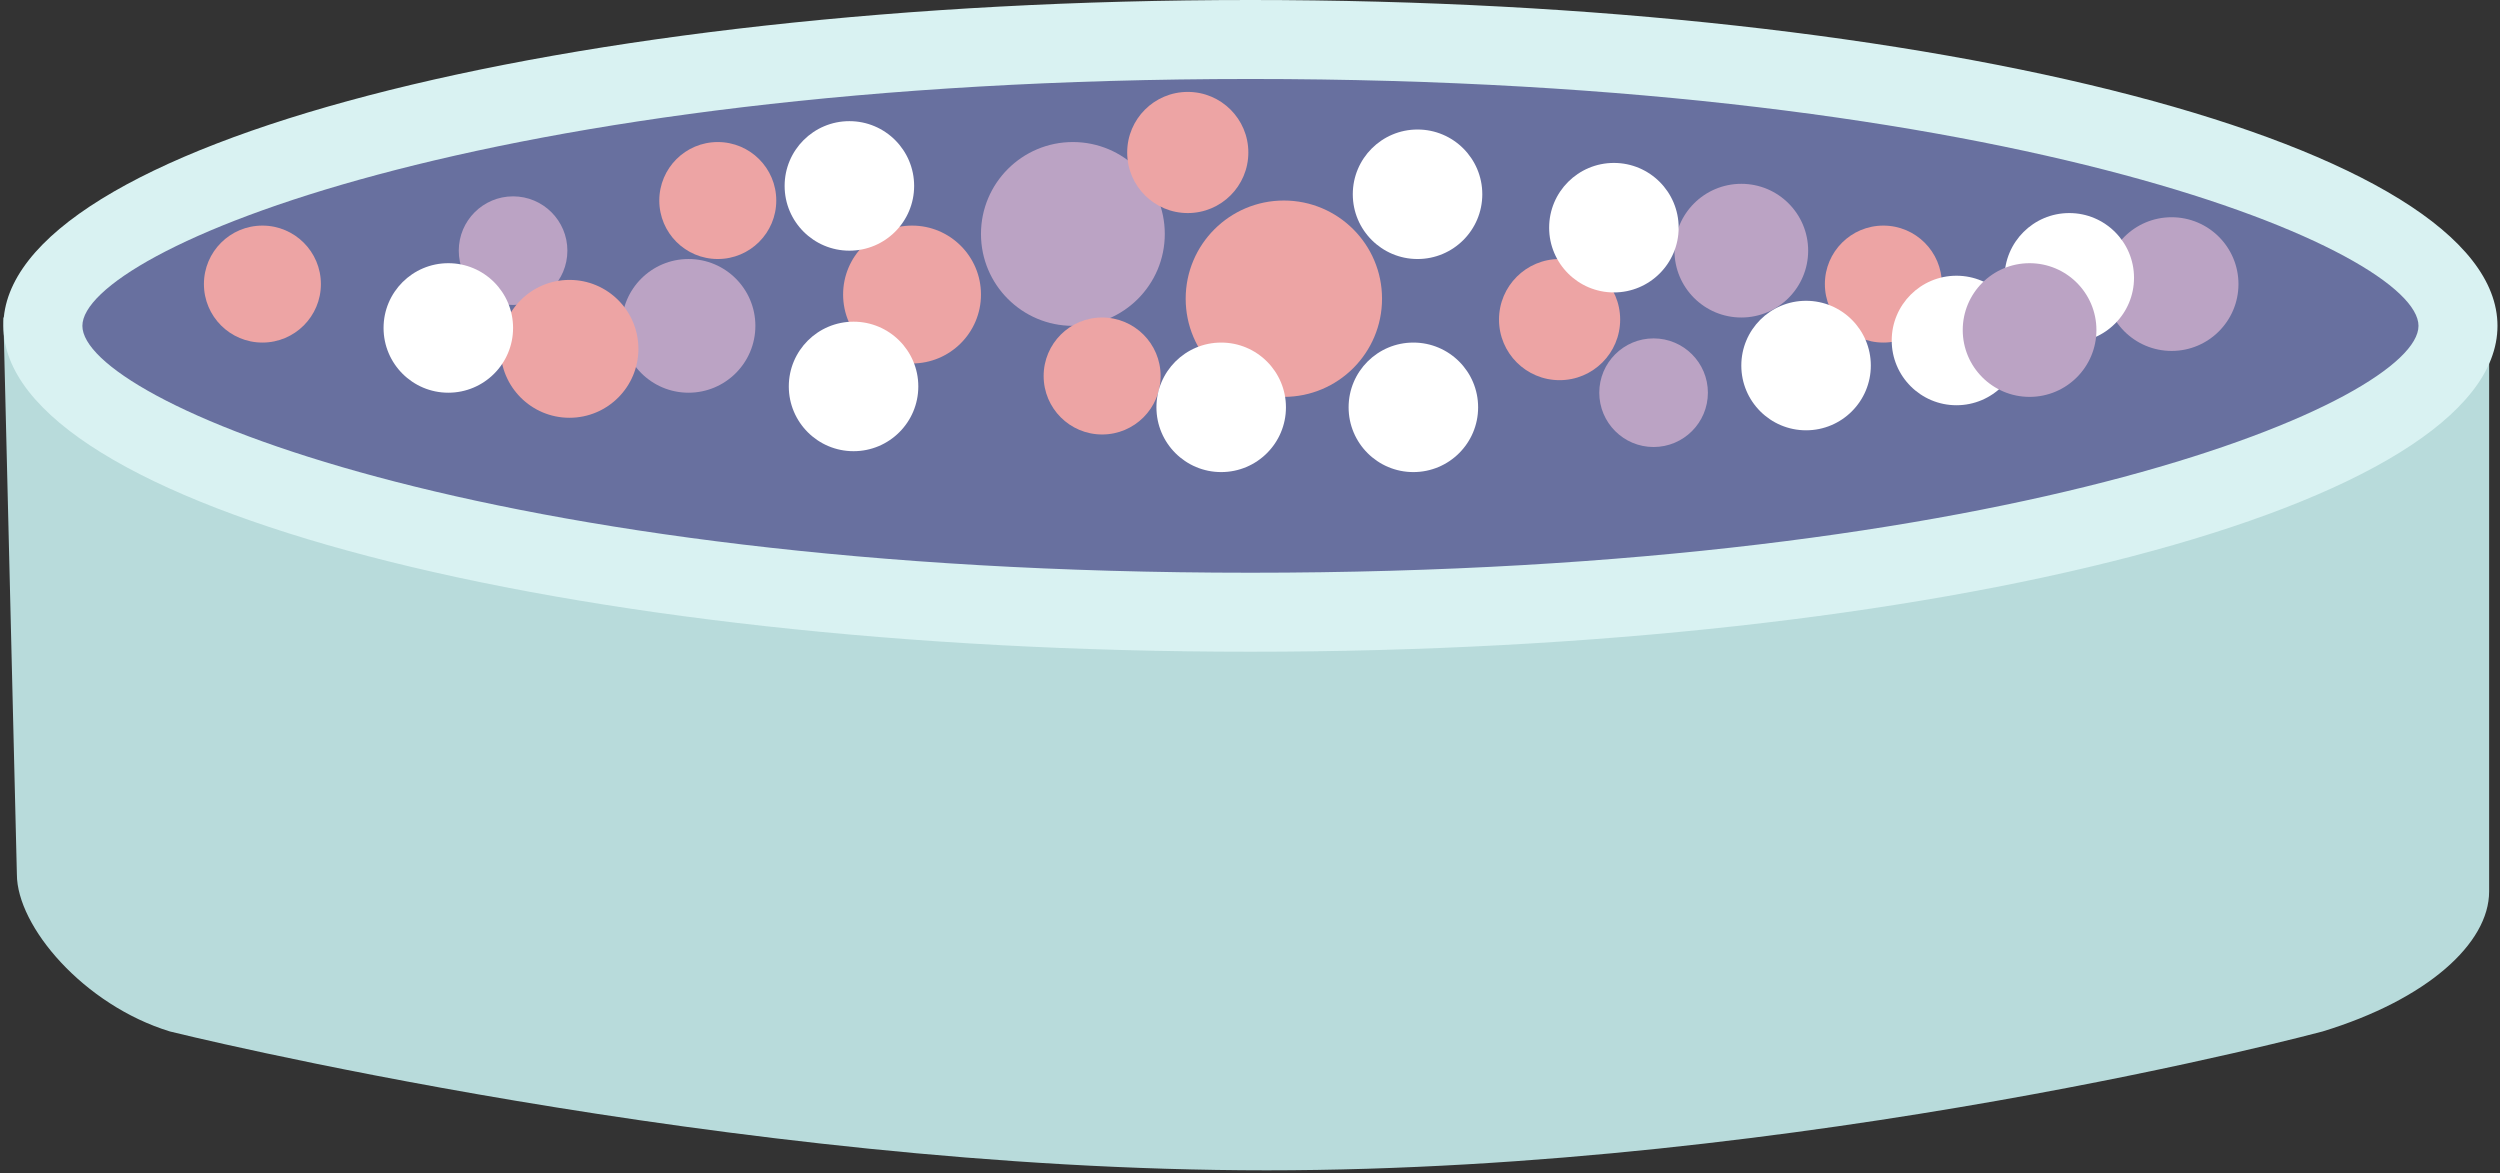 <svg width="633" height="297" viewBox="0 0 633 297" fill="none" xmlns="http://www.w3.org/2000/svg">
<rect x="0" y="0" width="633" height="297" fill="#333333" stroke="none"/>
<g id="Group 29">
<g id="bathTube">
<path id="Path 8" d="M0.859 80.392H630.246V225.72C630.246 238.9 614.497 253.104 588.076 261.168C588.076 261.168 456.969 296.325 320.707 296.325C184.445 296.325 43.029 261.168 43.029 261.168C21.148 254.457 4.274 234.552 4.274 221.368L0.859 80.392Z" fill="#B8DBDB"/>
<g id="Path 9">
<path id="Vector" d="M316.61 155.016C127.177 155.016 10.859 112.785 10.859 82.508C10.859 52.231 127.177 10 316.61 10C506.044 10 622.362 52.231 622.362 82.508C622.362 112.785 506.044 155.016 316.61 155.016Z" fill="#68709F"/>
<path id="Vector_2" d="M316.61 20C121.482 20 20.859 63.814 20.859 82.508C20.859 101.201 121.482 145.016 316.61 145.016C511.739 145.016 612.362 101.201 612.362 82.508C612.362 63.814 511.739 20 316.61 20ZM316.61 -1.52588e-05C490.995 -1.52588e-05 632.362 36.94 632.362 82.508C632.362 128.076 490.995 165.016 316.61 165.016C142.226 165.016 0.859 128.076 0.859 82.508C0.859 36.94 142.226 -1.52588e-05 316.61 -1.52588e-05Z" fill="#D9F2F2"/>
</g>
<path id="Ellipse 8" d="M129.91 77.218C137.505 77.218 143.661 71.061 143.661 63.467C143.661 55.873 137.505 49.716 129.91 49.716C122.316 49.716 116.159 55.873 116.159 63.467C116.159 71.061 122.316 77.218 129.91 77.218Z" fill="#BBA3C4"/>
<path id="Ellipse 27" d="M418.687 113.183C426.282 113.183 432.438 107.026 432.438 99.432C432.438 91.838 426.282 85.681 418.687 85.681C411.093 85.681 404.936 91.838 404.936 99.432C404.936 107.026 411.093 113.183 418.687 113.183Z" fill="#BBA3C4"/>
<path id="Ellipse 9" d="M174.337 99.433C183.684 99.433 191.262 91.855 191.262 82.508C191.262 73.161 183.684 65.583 174.337 65.583C164.99 65.583 157.412 73.161 157.412 82.508C157.412 91.855 164.99 99.433 174.337 99.433Z" fill="#BBA3C4"/>
<path id="Ellipse 31" d="M549.854 88.855C559.201 88.855 566.779 81.277 566.779 71.93C566.779 62.583 559.201 55.005 549.854 55.005C540.507 55.005 532.929 62.583 532.929 71.93C532.929 81.277 540.507 88.855 549.854 88.855Z" fill="#BBA3C4"/>
<path id="Ellipse 18" d="M440.901 80.393C450.248 80.393 457.826 72.815 457.826 63.468C457.826 54.121 450.248 46.543 440.901 46.543C431.554 46.543 423.976 54.121 423.976 63.468C423.976 72.815 431.554 80.393 440.901 80.393Z" fill="#BBA3C4"/>
<path id="Ellipse 10" d="M271.654 82.507C284.506 82.507 294.925 72.088 294.925 59.236C294.925 46.384 284.506 35.965 271.654 35.965C258.802 35.965 248.383 46.384 248.383 59.236C248.383 72.088 258.802 82.507 271.654 82.507Z" fill="#BBA3C4"/>
<path id="Ellipse 11" d="M476.866 86.739C485.045 86.739 491.675 80.109 491.675 71.93C491.675 63.751 485.045 57.121 476.866 57.121C468.687 57.121 462.057 63.751 462.057 71.93C462.057 80.109 468.687 86.739 476.866 86.739Z" fill="#EDA4A4"/>
<path id="Ellipse 12" d="M230.93 92.029C240.57 92.029 248.384 84.215 248.384 74.575C248.384 64.935 240.57 57.121 230.93 57.121C221.29 57.121 213.476 64.935 213.476 74.575C213.476 84.215 221.29 92.029 230.93 92.029Z" fill="#EDA4A4"/>
<path id="Ellipse 29" d="M144.19 105.78C153.83 105.78 161.644 97.966 161.644 88.326C161.644 78.686 153.83 70.872 144.19 70.872C134.55 70.872 126.736 78.686 126.736 88.326C126.736 97.966 134.55 105.78 144.19 105.78Z" fill="#EDA4A4"/>
<path id="Ellipse 13" d="M394.887 96.259C403.358 96.259 410.225 89.392 410.225 80.921C410.225 72.45 403.358 65.583 394.887 65.583C386.416 65.583 379.549 72.45 379.549 80.921C379.549 89.392 386.416 96.259 394.887 96.259Z" fill="#EDA4A4"/>
<path id="Ellipse 33" d="M300.743 53.948C309.214 53.948 316.081 47.081 316.081 38.61C316.081 30.139 309.214 23.272 300.743 23.272C292.272 23.272 285.405 30.139 285.405 38.61C285.405 47.081 292.272 53.948 300.743 53.948Z" fill="#EDA4A4"/>
<path id="Ellipse 17" d="M325.073 100.49C338.802 100.49 349.931 89.361 349.931 75.632C349.931 61.903 338.802 50.774 325.073 50.774C311.344 50.774 300.215 61.903 300.215 75.632C300.215 89.361 311.344 100.49 325.073 100.49Z" fill="#EDA4A4"/>
<path id="Ellipse 16" d="M181.742 65.583C189.921 65.583 196.551 58.953 196.551 50.774C196.551 42.595 189.921 35.965 181.742 35.965C173.563 35.965 166.933 42.595 166.933 50.774C166.933 58.953 173.563 65.583 181.742 65.583Z" fill="#EDA4A4"/>
<path id="Ellipse 14" d="M279.059 110.01C287.238 110.01 293.868 103.38 293.868 95.201C293.868 87.022 287.238 80.392 279.059 80.392C270.88 80.392 264.25 87.022 264.25 95.201C264.25 103.38 270.88 110.01 279.059 110.01Z" fill="#EDA4A4"/>
<path id="Ellipse 15" d="M66.442 86.739C74.621 86.739 81.251 80.109 81.251 71.93C81.251 63.751 74.621 57.121 66.442 57.121C58.263 57.121 51.633 63.751 51.633 71.93C51.633 80.109 58.263 86.739 66.442 86.739Z" fill="#EDA4A4"/>
<path id="Ellipse 19" d="M216.12 114.242C225.175 114.242 232.516 106.901 232.516 97.846C232.516 88.791 225.175 81.45 216.12 81.45C207.065 81.45 199.724 88.791 199.724 97.846C199.724 106.901 207.065 114.242 216.12 114.242Z" fill="white"/>
<path id="Ellipse 28" d="M215.063 63.468C224.118 63.468 231.459 56.127 231.459 47.072C231.459 38.017 224.118 30.676 215.063 30.676C206.008 30.676 198.667 38.017 198.667 47.072C198.667 56.127 206.008 63.468 215.063 63.468Z" fill="white"/>
<path id="Ellipse 21" d="M357.864 119.531C366.919 119.531 374.26 112.19 374.26 103.135C374.26 94.08 366.919 86.739 357.864 86.739C348.809 86.739 341.468 94.08 341.468 103.135C341.468 112.19 348.809 119.531 357.864 119.531Z" fill="white"/>
<path id="Ellipse 26" d="M408.639 74.046C417.694 74.046 425.035 66.705 425.035 57.65C425.035 48.595 417.694 41.254 408.639 41.254C399.584 41.254 392.243 48.595 392.243 57.65C392.243 66.705 399.584 74.046 408.639 74.046Z" fill="white"/>
<path id="Ellipse 25" d="M309.206 119.531C318.261 119.531 325.602 112.19 325.602 103.135C325.602 94.08 318.261 86.739 309.206 86.739C300.151 86.739 292.81 94.08 292.81 103.135C292.81 112.19 300.151 119.531 309.206 119.531Z" fill="white"/>
<path id="Ellipse 22" d="M457.297 108.953C466.352 108.953 473.693 101.612 473.693 92.557C473.693 83.502 466.352 76.161 457.297 76.161C448.242 76.161 440.901 83.502 440.901 92.557C440.901 101.612 448.242 108.953 457.297 108.953Z" fill="white"/>
<path id="Ellipse 23" d="M523.938 86.739C532.993 86.739 540.334 79.398 540.334 70.343C540.334 61.288 532.993 53.947 523.938 53.947C514.883 53.947 507.542 61.288 507.542 70.343C507.542 79.398 514.883 86.739 523.938 86.739Z" fill="white"/>
<path id="Ellipse 24" d="M358.922 65.584C367.977 65.584 375.318 58.243 375.318 49.188C375.318 40.133 367.977 32.792 358.922 32.792C349.867 32.792 342.526 40.133 342.526 49.188C342.526 58.243 349.867 65.584 358.922 65.584Z" fill="white"/>
<path id="Ellipse 30" d="M495.378 102.606C504.433 102.606 511.774 95.265 511.774 86.21C511.774 77.155 504.433 69.814 495.378 69.814C486.323 69.814 478.982 77.155 478.982 86.21C478.982 95.265 486.323 102.606 495.378 102.606Z" fill="white"/>
<path id="Ellipse 20" d="M113.514 99.433C122.569 99.433 129.91 92.092 129.91 83.037C129.91 73.982 122.569 66.641 113.514 66.641C104.459 66.641 97.118 73.982 97.118 83.037C97.118 92.092 104.459 99.433 113.514 99.433Z" fill="white"/>
<path id="Ellipse 32" d="M513.889 100.491C523.236 100.491 530.814 92.913 530.814 83.566C530.814 74.219 523.236 66.641 513.889 66.641C504.542 66.641 496.964 74.219 496.964 83.566C496.964 92.913 504.542 100.491 513.889 100.491Z" fill="#BBA3C4"/>
</g>
</g>
</svg>
